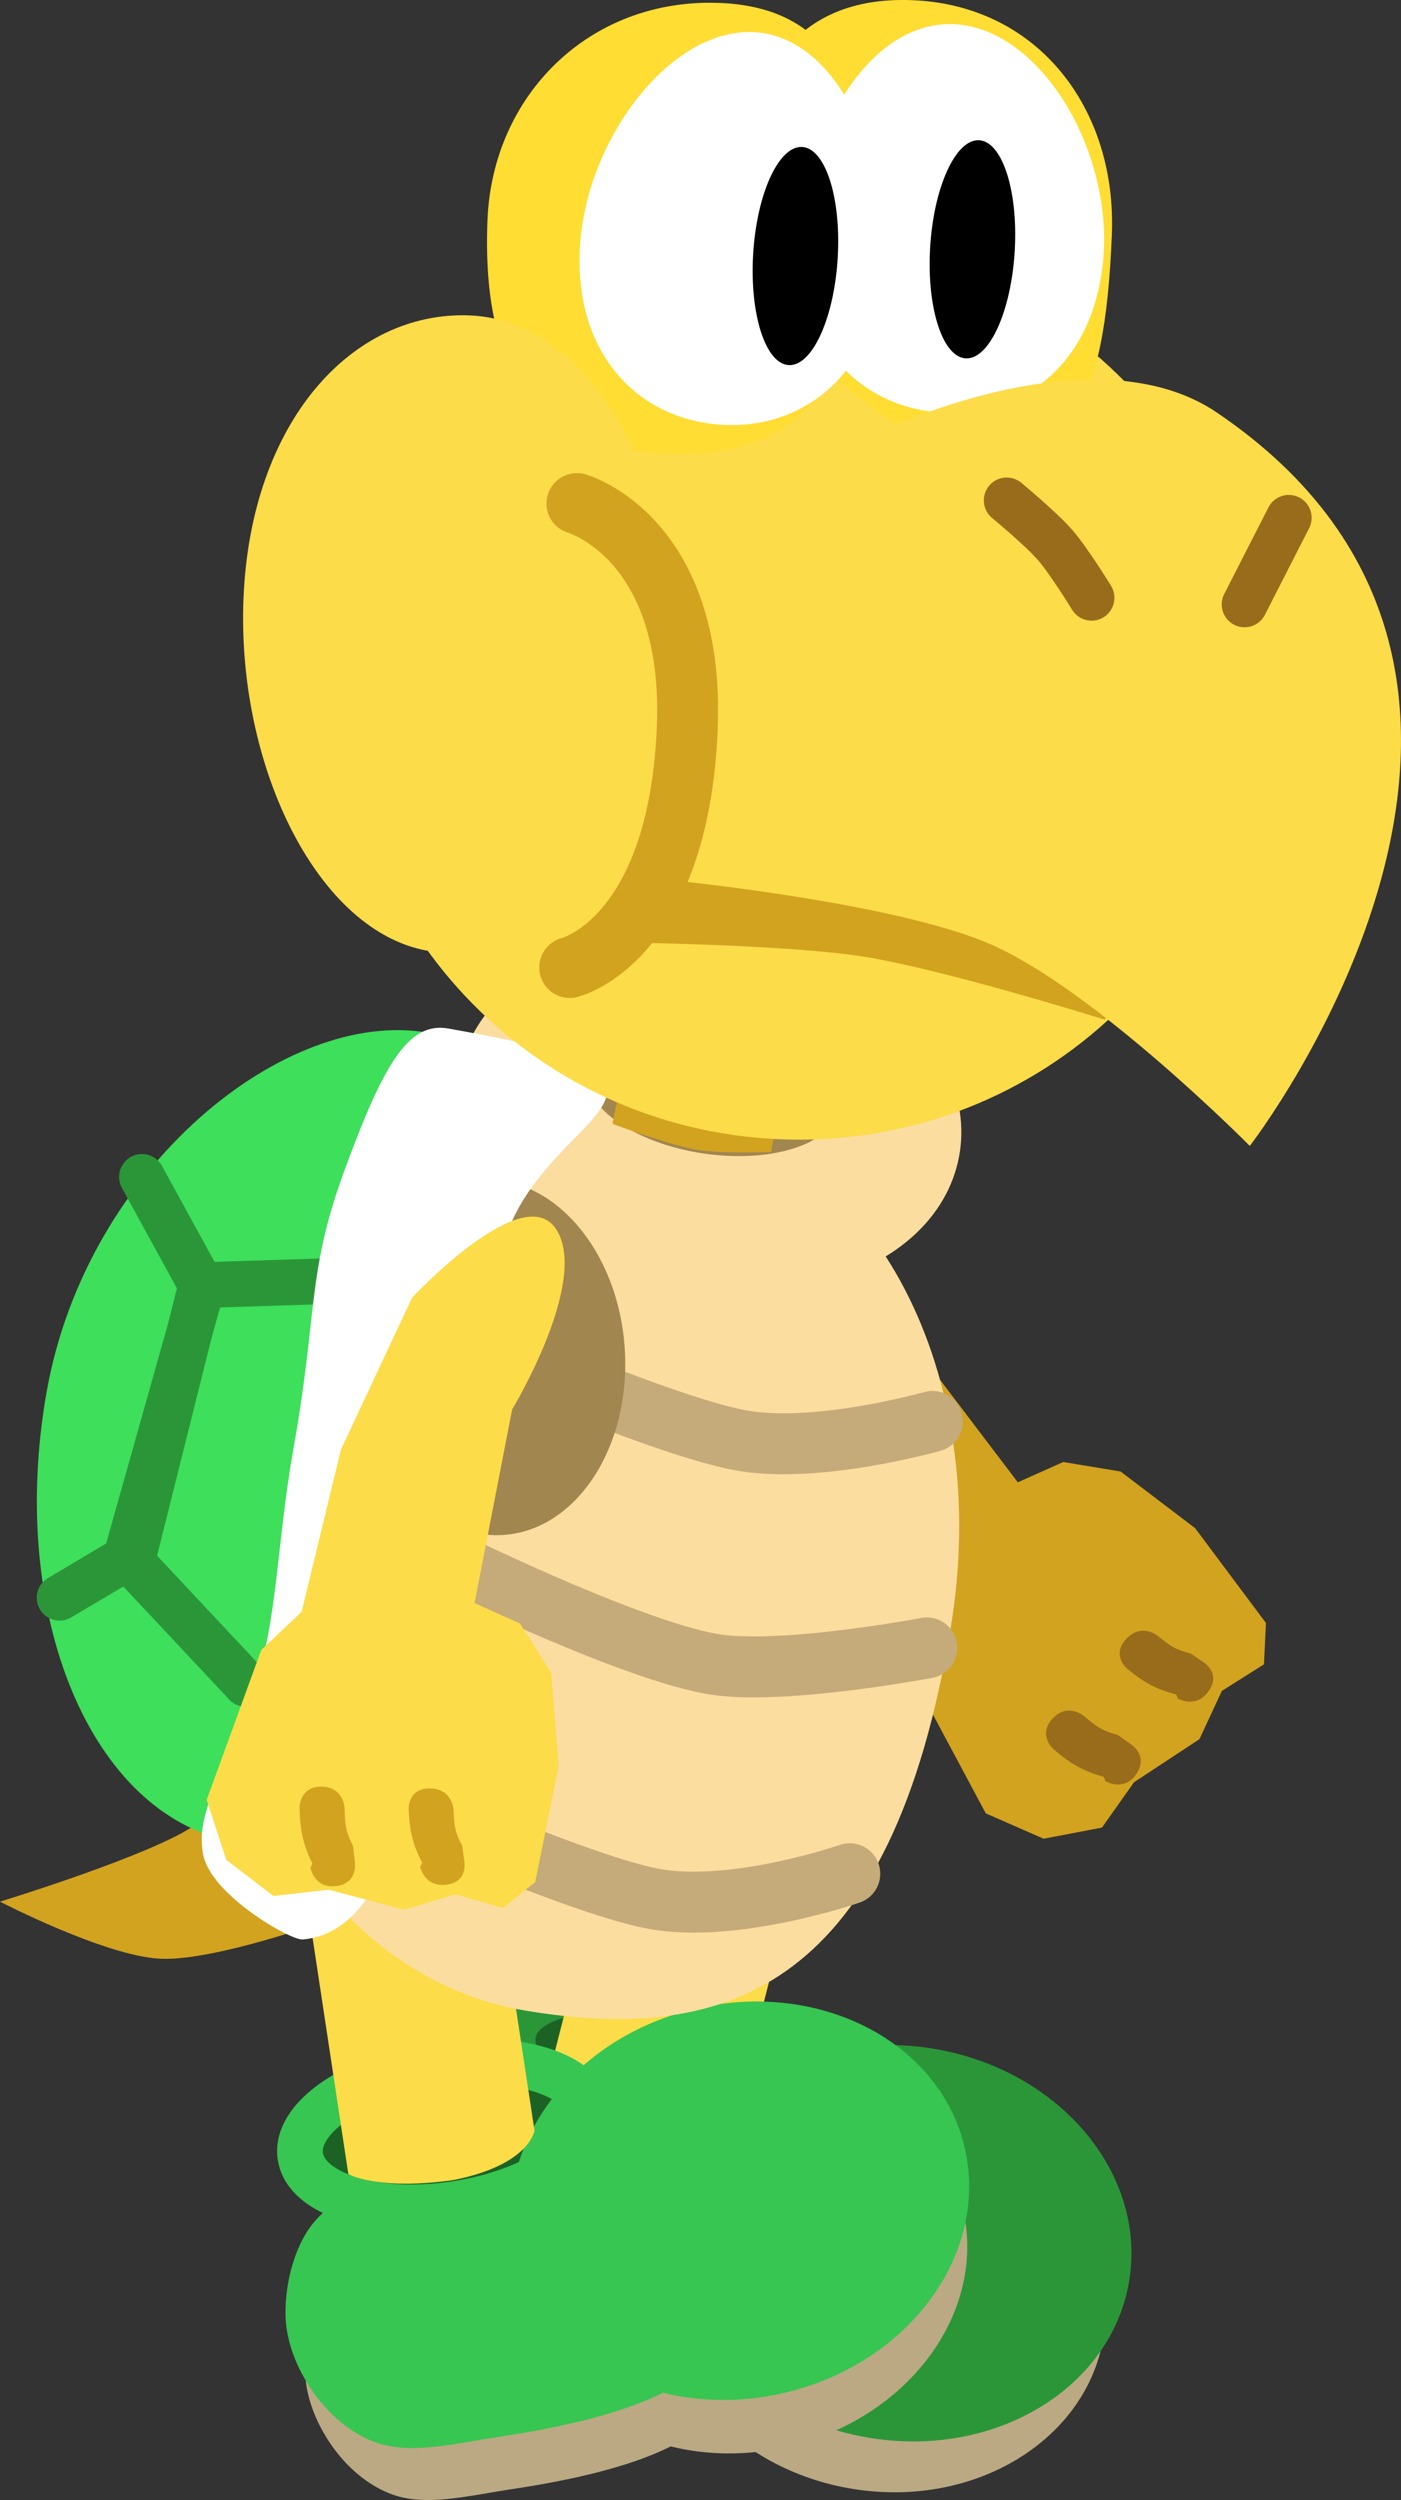 <svg version="1.1" xmlns="http://www.w3.org/2000/svg" xmlns:xlink="http://www.w3.org/1999/xlink" width="46.003" height="82.033" viewBox="0,0,46.003,82.033"><rect x="0" y="0" width="46.003" height="82.033" fill="#333333" stroke="none"/><g transform="translate(-218.502,-139.904)"><g data-paper-data="{&quot;isPaintingLayer&quot;:true}" fill-rule="nonzero" stroke-linejoin="miter" stroke-miterlimit="10" stroke-dasharray="" stroke-dashoffset="0" style="mix-blend-mode: normal"><path d="M223.746,204.175c-1.829,-0.102 -5.244,-1.872 -5.244,-1.872c0,0 4.081,-1.249 5.907,-2.217c1.47,-0.78 4.214,-3.15 4.214,-3.15l0.66,5.97c0,0 -3.775,1.367 -5.537,1.269z" fill="#d2a31f" stroke="#000000" stroke-width="0" stroke-linecap="round"/><g data-paper-data="{&quot;index&quot;:null}" stroke-linecap="butt"><g fill="#bba983" stroke="none" stroke-width="0"><path d="M245.638,218.33c-0.597,2.348 -4.413,1.926 -8.027,1.007c-1.587,-0.404 -2.989,-0.597 -3.863,-1.469c-1.117,-1.114 -1.456,-3.009 -1.121,-4.326c0.251,-0.988 1.119,-2.29 2.127,-2.802c1.387,-0.705 3.156,-0.381 5.02,0.093c3.217,0.818 6.461,5.149 5.864,7.497z"/><path d="M240.243,214.237c0.533,-3.419 4.212,-5.677 8.217,-5.043c4.005,0.634 6.821,3.921 6.288,7.34c-0.533,3.419 -4.212,5.677 -8.217,5.043c-4.005,-0.634 -6.821,-3.921 -6.288,-7.34z"/></g><g><path d="M246.181,216.552c-0.617,2.425 -4.557,1.989 -8.289,1.04c-1.639,-0.417 -3.086,-0.616 -3.988,-1.517c-1.153,-1.151 -1.503,-3.107 -1.157,-4.467c0.26,-1.02 1.156,-2.365 2.196,-2.894c1.432,-0.728 3.259,-0.393 5.183,0.096c3.322,0.845 6.672,5.317 6.055,7.741z" fill="#2b9638" stroke="none" stroke-width="0"/><path d="M244.687,208.922c-0.315,1.237 -2.656,1.709 -5.229,1.055c-2.573,-0.655 -4.404,-2.188 -4.09,-3.425c0.315,-1.237 2.656,-1.709 5.229,-1.055c2.573,0.655 4.404,2.188 4.09,3.425z" fill="#1c6225" stroke="#2b9638" stroke-width="1.5"/><path d="M240.61,212.326c0.55,-3.531 4.349,-5.862 8.485,-5.207c4.136,0.655 7.043,4.048 6.492,7.579c-0.55,3.531 -4.349,5.862 -8.485,5.207c-4.136,-0.655 -7.043,-4.048 -6.492,-7.579z" fill="#2b9638" stroke="none" stroke-width="0"/></g><path d="M236.568,207.827l3.757,-14.768l6.058,1.541l-3.604,14.167c0,0 -0.825,1.009 -3.167,0.516c-1.797,-0.415 -3.044,-1.456 -3.044,-1.456z" fill="#fcdc48" stroke="none" stroke-width="0"/></g><g data-paper-data="{&quot;index&quot;:null}" stroke-linecap="butt"><g fill="#bba983" stroke="none" stroke-width="0"><path d="M242.408,217.513c0.364,2.396 -3.315,3.492 -7.002,4.052c-1.619,0.246 -2.985,0.614 -4.13,0.15c-1.462,-0.592 -2.512,-2.205 -2.716,-3.549c-0.153,-1.008 0.14,-2.545 0.868,-3.409c1.003,-1.19 2.759,-1.579 4.66,-1.868c3.282,-0.498 7.956,2.228 8.32,4.624z"/><path d="M235.845,215.842c-0.84,-3.357 1.67,-6.869 5.607,-7.844c3.936,-0.975 7.809,0.957 8.649,4.314c0.84,3.357 -1.67,6.869 -5.607,7.844c-3.936,0.975 -7.809,-0.957 -8.649,-4.314z"/></g><g><path d="M242.216,215.664c0.376,2.474 -3.423,3.606 -7.23,4.184c-1.672,0.254 -3.082,0.634 -4.264,0.155c-1.51,-0.611 -2.594,-2.277 -2.805,-3.664c-0.158,-1.041 0.144,-2.628 0.897,-3.52c1.036,-1.228 2.849,-1.631 4.812,-1.929c3.389,-0.515 8.215,2.3 8.591,4.774z" fill="#36c651" stroke="none" stroke-width="0"/><path d="M237.87,209.216c0.192,1.262 -1.781,2.608 -4.406,3.007c-2.625,0.399 -4.909,-0.301 -5.1,-1.563c-0.192,-1.262 1.781,-2.608 4.406,-3.007c2.625,-0.399 4.909,0.301 5.1,1.563z" fill="#1c6225" stroke="#36c651" stroke-width="1.5"/><path d="M235.44,213.939c-0.867,-3.467 1.724,-7.093 5.789,-8.099c4.065,-1.006 8.063,0.988 8.93,4.454c0.867,3.467 -1.724,7.093 -5.789,8.099c-4.065,1.006 -8.063,-0.988 -8.93,-4.454z" fill="#36c651" stroke="none" stroke-width="0"/></g><path d="M227.677,196.302l6.181,-0.939l2.195,14.453c0,0 -0.158,1.127 -2.664,1.622c-2.492,0.355 -3.449,-0.194 -3.449,-0.194z" fill="#fcdc48" stroke="none" stroke-width="0"/></g><g data-paper-data="{&quot;index&quot;:null}"><path d="M244.59,178.37c1.991,0.341 3.42,5.018 3.42,5.018l3.913,5.155l1.492,-0.666l1.883,0.312l2.447,1.859l2.326,3.112l-0.066,1.356l-1.382,0.872l-0.737,1.583l-2.148,1.414l-1.052,1.487l-1.917,0.366l-1.898,-0.832l-2.472,-4.618l-0.051,-1.821l-3.105,-4.511l-2.157,-5.064c0,0 -0.489,-5.361 1.502,-5.02z" data-paper-data="{&quot;origPos&quot;:null}" fill="#d2a31f" stroke="#000000" stroke-width="0" stroke-linecap="round"/><path d="M255.821,198.107c-0.408,0.612 -1.021,0.241 -1.021,0.241l-0.056,-0.14c-0.693,-0.191 -1.112,-0.451 -1.639,-0.898c0,0 -0.543,-0.46 -0.046,-1.008c0.497,-0.548 1.04,-0.087 1.04,-0.087c0.435,0.369 0.592,0.475 1.1,0.615l0.417,0.294c0,0 0.612,0.371 0.204,0.983z" data-paper-data="{&quot;origPos&quot;:null}" fill="#996c1c" stroke="none" stroke-width="0.5" stroke-linecap="butt"/><path d="M258.194,195.389c-0.414,0.6 -1.016,0.25 -1.016,0.25l-0.054,-0.135c-0.684,-0.174 -1.096,-0.42 -1.611,-0.845c0,0 -0.531,-0.438 -0.029,-0.978c0.502,-0.539 1.033,-0.101 1.033,-0.101c0.426,0.351 0.579,0.452 1.081,0.579l0.409,0.279c0,0 0.601,0.35 0.187,0.951z" data-paper-data="{&quot;origPos&quot;:null}" fill="#996c1c" stroke="none" stroke-width="0.5" stroke-linecap="butt"/></g><g><path d="M226.138,189.14c1.35,-8.14 7.853,-13.843 14.527,-12.737c6.673,1.106 10.395,8.701 9.065,16.844c-1.933,11.838 -7.278,13.741 -13.952,12.635c-6.673,-1.106 -10.989,-8.602 -9.64,-16.743z" fill="#fcdda0" stroke="#00beff" stroke-width="0" stroke-linecap="butt"/><path d="M249.119,186.545c0,0 -3.826,1.086 -6.321,0.616c-2.816,-0.53 -9.731,-3.637 -9.731,-3.637" fill="none" stroke="#c5ab79" stroke-width="2" stroke-linecap="round"/><path d="M247.796,177.358c-0.284,1.935 -3.203,3.109 -6.519,2.622c-3.317,-0.487 -5.775,-2.45 -5.491,-4.384c0.284,-1.935 3.203,-3.109 6.519,-2.622c3.317,0.487 5.775,2.45 5.491,4.384z" fill="#a28650" stroke="#fcdda0" stroke-width="4.5" stroke-linecap="butt"/><path d="M248.934,193.976c0,0 -4.905,0.933 -7.117,0.517c-2.933,-0.552 -8.936,-3.538 -8.936,-3.538" fill="none" stroke="#c5ab79" stroke-width="2" stroke-linecap="round"/><path d="M238.614,176.782l1.054,-5.262l5.203,0.923l-1.054,5.262c0,0 -1.646,0.066 -2.457,-0.078c-0.912,-0.162 -2.746,-0.845 -2.746,-0.845z" fill="#d2a31f" stroke="none" stroke-width="0" stroke-linecap="butt"/><path d="M230.277,184.725c-0.206,-3.218 1.584,-5.952 3.997,-6.107c2.414,-0.154 4.537,2.329 4.743,5.547c0.206,3.218 -1.584,5.952 -3.997,6.107c-2.414,0.154 -4.537,-2.329 -4.743,-5.547z" fill="#a28650" stroke="none" stroke-width="NaN" stroke-linecap="butt"/><path d="M246.406,201.387c0,0 -3.806,1.319 -6.464,0.819c-2.692,-0.507 -9.908,-3.784 -9.908,-3.784" fill="none" stroke="#c5ab79" stroke-width="2" stroke-linecap="round"/><path d="M233.555,188.557c-1.312,7.331 -2.633,12.632 -7.35,11.788c-4.717,-0.844 -7.478,-7.471 -6.166,-14.801c1.312,-7.331 7.827,-12.594 12.544,-11.75c4.717,0.844 2.283,7.433 0.972,14.764z" fill="#3ddf5b" stroke="#000000" stroke-width="0" stroke-linecap="butt"/><g fill="none" stroke="#2b9638" stroke-width="1.5" stroke-linecap="round"><path d="M223.163,178.521l1.977,3.607l-2.512,8.916l-2.17,1.287" data-paper-data="{&quot;origPos&quot;:null}"/><path d="M226.577,195.16l-3.744,-3.994l2.277,-9.092l4.082,-0.13" data-paper-data="{&quot;origPos&quot;:null}"/></g><path d="M233.514,188.47c-1.235,6.905 -1.276,14.726 -5.072,15.074c-0.392,0.036 -3.012,-1.456 -3.268,-2.784c-0.256,-1.328 0.531,-2.309 1.674,-5.47c0.761,-2.106 0.745,-4.808 1.29,-7.854c0.804,-4.492 0.429,-5.754 1.688,-9.166c1.259,-3.412 2.071,-4.855 3.399,-4.617c4.717,0.844 6.18,1.391 4.638,3.088c-0.65,0.715 -2.041,1.907 -2.638,3.447c-1.378,3.559 -1.71,8.281 -1.71,8.281z" fill="#ffffff" stroke="none" stroke-width="0" stroke-linecap="butt"/></g><g><path d="M236.777,180.26c1.074,1.712 -1.459,5.894 -1.459,5.894l-1.233,6.354l1.491,0.667l1.023,1.612l0.246,3.063l-0.769,3.808l-1.055,0.854l-1.571,-0.449l-1.671,0.506l-2.486,-0.658l-1.81,0.207l-1.55,-1.185l-0.645,-1.97l1.794,-4.921l1.324,-1.252l1.292,-5.322l2.336,-4.984c0,0 3.67,-3.939 4.743,-2.227z" data-paper-data="{&quot;origPos&quot;:null}" fill="#fcdc48" stroke="#000000" stroke-width="0" stroke-linecap="round"/><path d="M229.555,201.79c-0.728,0.104 -0.86,-0.6 -0.86,-0.6l0.066,-0.135c-0.32,-0.643 -0.405,-1.13 -0.423,-1.82c0,0 -0.019,-0.712 0.721,-0.706c0.74,0.005 0.758,0.717 0.758,0.717c0.015,0.571 0.041,0.758 0.275,1.23l0.059,0.507c0,0 0.132,0.704 -0.596,0.808z" data-paper-data="{&quot;origPos&quot;:null}" fill="#d2a31f" stroke="none" stroke-width="0.5" stroke-linecap="butt"/><path d="M233.163,201.747c-0.724,0.091 -0.863,-0.591 -0.863,-0.591l0.064,-0.13c-0.326,-0.626 -0.417,-1.097 -0.444,-1.764c0,0 -0.027,-0.688 0.709,-0.674c0.736,0.014 0.764,0.702 0.764,0.702c0.022,0.552 0.05,0.733 0.289,1.192l0.065,0.491c0,0 0.14,0.682 -0.584,0.773z" data-paper-data="{&quot;origPos&quot;:null}" fill="#d2a31f" stroke="none" stroke-width="0.5" stroke-linecap="butt"/></g><g><g stroke-width="0"><path d="M259.625,163.223c-0.327,8.1 -7.268,14.397 -15.502,14.064c-8.234,-0.333 -14.644,-7.169 -14.317,-15.269c0.327,-8.1 7.268,-14.397 15.502,-14.064c8.234,0.333 14.644,7.169 14.317,15.269z" fill="#fcdc48" stroke="none" stroke-linecap="butt"/><path d="M246.906,147.62c-0.239,5.918 -3.075,7.302 -6.498,7.164c-3.423,-0.138 -6.143,-1.625 -5.899,-7.665c0.165,-4.095 3.358,-7.291 7.633,-7.118c4.153,0.168 4.93,3.524 4.765,7.619z" fill="#ffdd32" stroke="#ff0000" stroke-linecap="butt"/><path d="M255.011,147.601c-0.239,5.918 -1.454,7.368 -4.878,7.229c-1.713,-0.069 -7.642,-4.713 -7.52,-7.73c0.165,-4.095 1.576,-7.363 5.85,-7.19c4.153,0.168 6.713,3.596 6.547,7.691z" fill="#ffdd32" stroke="#ff0000" stroke-linecap="butt"/><path d="M240.547,161.343c-0.233,5.773 -3.564,9.974 -7.458,9.817c-3.893,-0.157 -6.825,-5.843 -6.592,-11.616c0.233,-5.773 3.543,-9.447 7.436,-9.29c3.893,0.157 6.846,5.316 6.613,11.089z" fill="#fcdc48" stroke="#d2a31f" stroke-linecap="butt"/><path d="M247.491,148.678c-0.251,3.513 -2.647,5.374 -5.392,5.156c-2.745,-0.218 -4.798,-2.432 -4.547,-5.944c0.251,-3.513 3.043,-7.143 5.788,-6.926c2.745,0.218 4.402,4.201 4.151,7.714z" fill="#ffffff" stroke="none" stroke-linecap="butt"/><path d="M254.737,148.282c-0.251,3.513 -2.647,5.374 -5.392,5.156c-2.745,-0.218 -4.798,-2.432 -4.547,-5.944c0.251,-3.513 2.388,-7.007 5.133,-6.79c2.745,0.218 5.057,4.065 4.806,7.578z" fill="#ffffff" stroke="none" stroke-linecap="butt"/><path d="M246.011,148.333c-0.111,1.977 -0.823,3.567 -1.591,3.552c-0.768,-0.015 -1.3,-1.63 -1.19,-3.607c0.111,-1.977 0.823,-3.567 1.591,-3.552c0.768,0.015 1.3,1.63 1.19,3.607z" fill="#000000" stroke="none" stroke-linecap="butt"/><path d="M251.823,148.112c-0.111,1.977 -0.823,3.567 -1.591,3.552c-0.768,-0.015 -1.3,-1.63 -1.19,-3.607c0.111,-1.977 0.823,-3.567 1.591,-3.552c0.768,0.015 1.3,1.63 1.19,3.607z" fill="#000000" stroke="none" stroke-linecap="butt"/><path d="M239.131,170.009l3.069,-3.633l15.278,4.096l-2.71,2.888c0,0 -5.591,-1.755 -8.198,-2.109c-2.737,-0.372 -7.751,-0.42 -7.751,-0.42z" fill="#d2a31f" stroke="#d2a31f" stroke-linecap="round"/></g><g stroke-linecap="round"><path d="M247.62,153.973c0,0 6.832,-3.242 10.833,-0.536c12.95,8.757 1.087,24.068 1.087,24.068c0,0 -5.042,-5.089 -8.486,-6.605c-3.164,-1.393 -10.553,-2.118 -10.553,-2.118" fill="#fcdc48" stroke="#d2a31f" stroke-width="0"/><path d="M251.557,156.323c0,0 1.118,0.923 1.585,1.458c0.463,0.53 1.203,1.739 1.203,1.739" fill="none" stroke="#996c1c" stroke-width="1.5"/><path d="M260.821,156.894l-1.453,2.843" data-paper-data="{&quot;index&quot;:null}" fill="none" stroke="#996c1c" stroke-width="1.5"/><path d="M237.446,156.428c0,0 3.896,1.096 3.621,7.409c-0.303,6.965 -3.858,7.813 -3.858,7.813" fill="none" stroke="#d2a31f" stroke-width="2"/></g></g></g></g></svg>